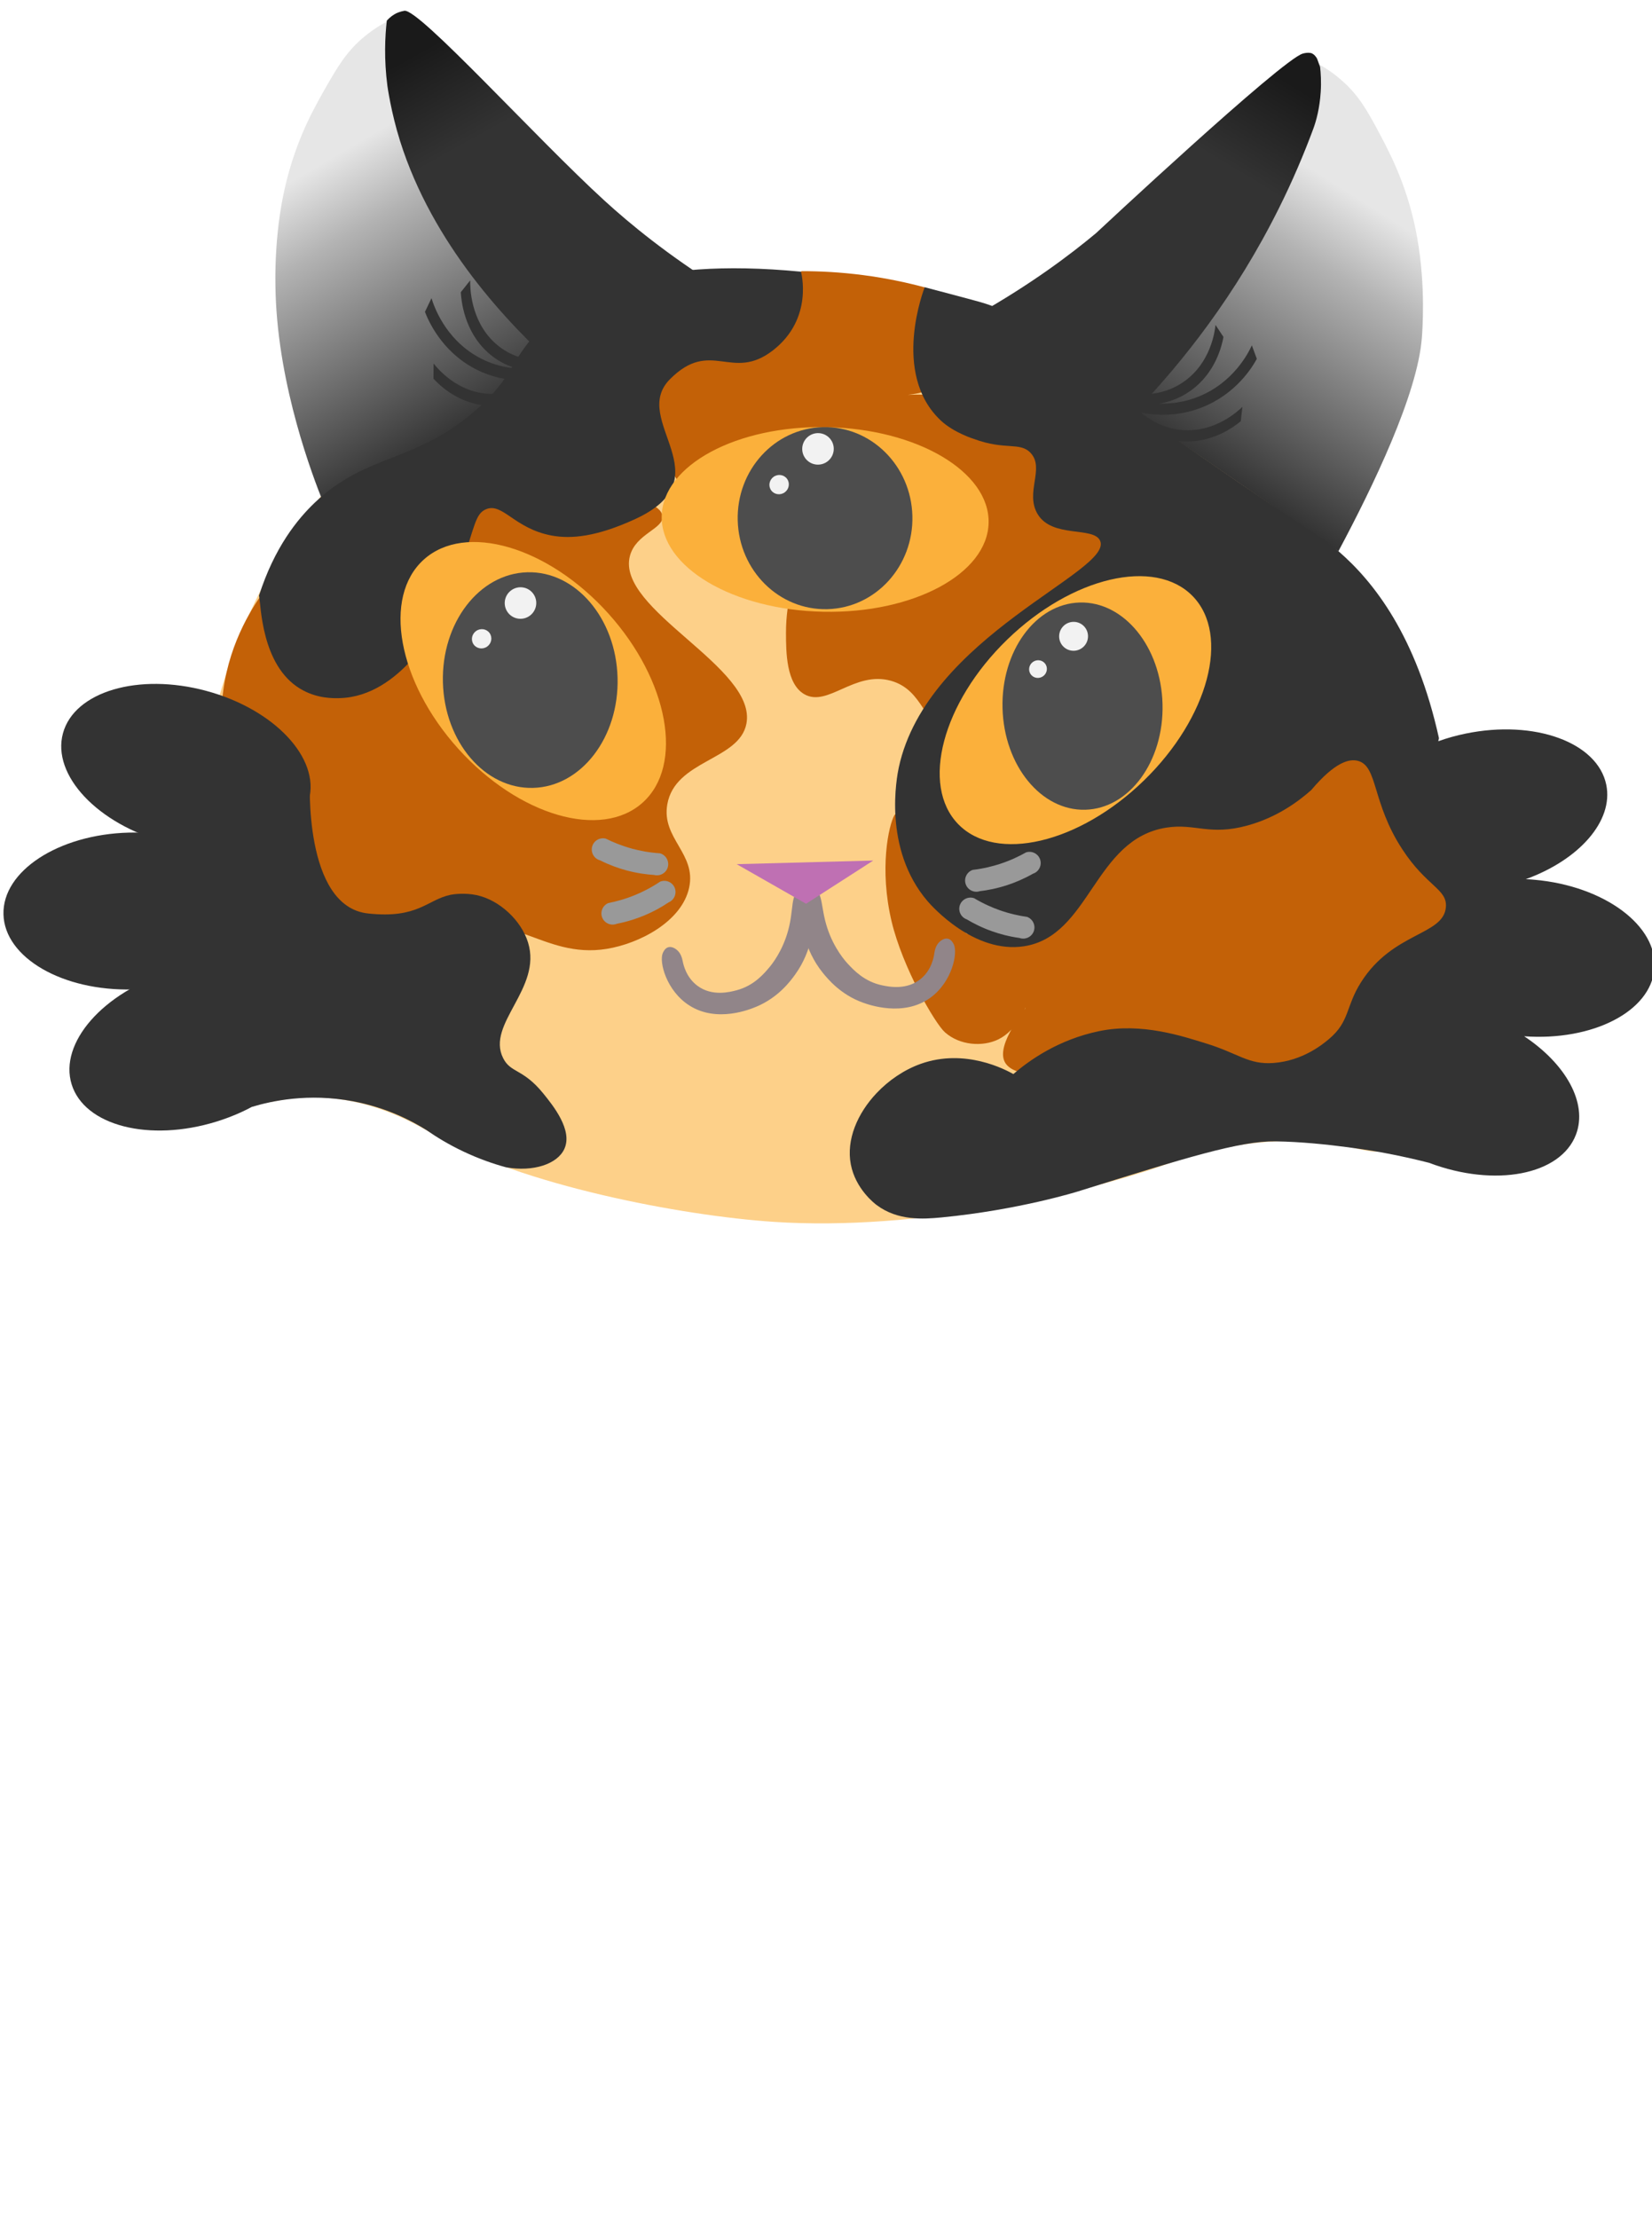 <?xml version="1.0" encoding="UTF-8"?><svg id="Win" xmlns="http://www.w3.org/2000/svg" width="590" height="791.8" xmlns:xlink="http://www.w3.org/1999/xlink" viewBox="0 0 590 791.8"><defs><style>.cls-1{fill:url(#linear-gradient-2);}.cls-2{fill:#bf70b3;}.cls-3{fill:#4d4d4d;}.cls-4{fill:#333;}.cls-5{fill:#918589;}.cls-6{fill:#999;}.cls-7{fill:url(#linear-gradient-3);}.cls-8{fill:url(#linear-gradient);}.cls-9{fill:#fbb03b;}.cls-10{fill:#c36107;}.cls-11{fill:url(#linear-gradient-4);}.cls-12{fill:#f2f2f2;}.cls-13{fill:#fdd089;}</style><linearGradient id="linear-gradient" x1="1706.26" y1="5322.05" x2="1849.45" y2="5322.05" gradientTransform="translate(4010.93 4453.23) rotate(-57.66) scale(1 -1)" gradientUnits="userSpaceOnUse"><stop offset="0" stop-color="#333"/><stop offset=".58" stop-color="#b3b3b3"/><stop offset=".77" stop-color="#e6e6e6"/></linearGradient><linearGradient id="linear-gradient-2" x1="-12866.78" y1="5458.98" x2="-12730.01" y2="5458.98" gradientTransform="translate(-2179.77 14007.41) rotate(123.46) scale(1.04 1.01) skewX(2.21)" gradientUnits="userSpaceOnUse"><stop offset=".32" stop-color="#1a1a1a"/><stop offset=".58" stop-color="#333"/></linearGradient><linearGradient id="linear-gradient-3" x1="591.4" y1="7124.72" x2="731.76" y2="7124.72" gradientTransform="translate(-5682.47 4253.38) rotate(-120.28)" xlink:href="#linear-gradient"/><linearGradient id="linear-gradient-4" x1="-11822.67" y1="7222.79" x2="-11685.44" y2="7222.79" gradientTransform="translate(160.4 14024.15) rotate(58.6) scale(1.04 -1.01) skewX(2.21)" xlink:href="#linear-gradient-2"/></defs><path class="cls-13" d="M72.31,274.77c3.87-20.69,13.8-71.22,57.72-114.83,57.92-57.51,131.31-60.86,151.44-61.02,66.27-.53,112.8,29.12,133.17,42.5,19.35,12.7,75.76,51.26,98.3,123.45,19.37,62.05,9.86,136.68-16.16,145.48-8.62,2.92-13.77-3.19-36.09-3.05-22.26,.14-38.39,6.34-46.77,9.24-27.09,9.36-85.64,23.07-137.53,19.64-33.18-2.19-90.2-13.15-120.86-30.82-5.81-3.35-21-12.89-41.99-13.65-13.98-.51-17.09,3.37-23.36,1.37-22.25-7.07-26.92-69.92-17.86-118.3Z"/><path class="cls-10" d="M230.22,132.3c4.89,35.69,15.23,47.21,24.63,50.44,14.68,5.03,30.71-7.26,35.69-1.01,4.9,6.13-9.9,19.12-9.83,44.28,.02,6.68,.05,18.13,6.58,21.83,8.33,4.73,17.88-8.44,30.88-4.82,11.98,3.34,11.83,16.76,20.47,17.47,9.79,.81,12.52-16.23,34.04-36.91,14.87-14.29,20.78-13.09,23.44-21.63,5.49-17.61-13.9-41.24-31.36-51.19,0,0-6-10.74-40.69-9.83h0s12.2-.58,16.5-8.78c2.19-4.18,1.36-8.47,.85-11.33-.23-1.26-2.25-11.65-10.94-18.18-6.41-1.73-13.82-3.33-22.12-4.42-8.11-1.06-15.53-1.43-22.05-1.42-18.69,11.83-37.39,23.66-56.08,35.49Z"/><g><path class="cls-8" d="M469.39,22.09c-8.02,20.84-16.04,41.67-24.06,62.51-22.17,14.66-44.34,29.33-66.51,43.99,33.06,22.73,66.13,45.45,99.19,68.18,12.33-23.07,28.27-56.06,29.8-76.24,.05-.63,.09-1.32,.09-1.32,.38-5.71,1.15-23.12-3.09-40.77-3.58-14.89-8.81-24.61-13.59-33.49-4.26-7.91-7.51-12.58-13.34-17.36-3.24-2.65-6.29-4.4-8.49-5.51Z"/><path class="cls-1" d="M348.92,112.36c18.92,11.44,37.83,22.87,56.75,34.31,16.78-17.49,35.65-41.33,51.11-72.38,4.88-9.79,8.91-19.29,12.26-28.33,1.11-3.01,2.27-7.42,2.64-13.1,.24-3.7,.03-6.8-.22-8.97-.36-.99-.72-1.98-1.08-2.97-.39-.69-1.02-1.55-2.05-1.95,0,0-1.25-.36-3.05,.16-7.56,2.17-73.85,64.11-73.85,64.11-9.07,7.56-23.01,18.13-42.5,29.12Z"/></g><g><path class="cls-4" d="M448.86,128.12c-1.48,2.71-7.3,12.56-19.83,17.41-13.35,5.17-24.99,1.06-27.71,.01-.59-1.61-1.18-3.23-1.77-4.84,2.04,.96,14.47,6.56,28.55,.86,12.7-5.15,17.91-15.92,18.99-18.29,.59,1.61,1.18,3.23,1.77,4.84Z"/><path class="cls-4" d="M436.95,120.3c-.51,2.78-2.71,12.92-11.99,19.36-9.89,6.86-20.9,4.71-23.5,4.13-.95-1.43-1.9-2.87-2.84-4.3,2,.6,14.09,4.04,24.45-3.43,9.35-6.74,10.78-17.67,11.04-20.06,.95,1.43,1.9,2.87,2.85,4.3Z"/><path class="cls-4" d="M443.14,150.36c-2.17,1.8-10.37,8.17-21.62,7.15-11.99-1.08-19.05-9.8-20.67-11.91,.19-1.71,.38-3.41,.58-5.12,1.14,1.74,8.22,12.14,20.95,13.06,11.5,.83,19.6-6.63,21.34-8.3-.19,1.71-.38,3.41-.58,5.12Z"/></g><ellipse class="cls-4" cx="46.75" cy="325.21" rx="45.5" ry="28" transform="translate(-8.58 1.35) rotate(-1.51)"/><ellipse class="cls-4" cx="69.04" cy="373.64" rx="45.5" ry="28" transform="translate(-107.39 37.12) rotate(-17.2)"/><g><path class="cls-7" d="M140.18,6.71c7.31,21.45,14.61,42.9,21.92,64.36,21.66,15.73,43.32,31.47,64.98,47.2-37.22,20.36-74.44,40.72-111.65,61.07-3.79-9.42-15.91-41.07-16.99-74.23-.18-5.46-.62-24.09,4.42-42.58,4.08-14.97,9.64-24.63,14.72-33.45,4.54-7.88,7.93-12.48,13.93-17.1,3.32-2.56,6.43-4.22,8.68-5.26Z"/><path class="cls-11" d="M257.52,102.95c-19.41,9.55-38.82,19.1-58.23,28.65-18.19-16.3-44.8-44.47-56.4-81.23-3.22-10.19-4.53-19.68-4.53-19.68-1.25-9.64-.86-17.65-.21-23.34,1.19-1.3,2.39-2.12,3.47-2.65,0,0,1.29-.59,2.78-.85,5.19-.92,47.37,45.8,71.63,67.9,8.81,8.03,22.38,19.28,41.48,31.19Z"/></g><g><path class="cls-4" d="M151.77,111.33c1.16,2.99,5.77,13.88,17.67,20.22,12.68,6.75,24.76,3.6,27.59,2.78,.78-1.63,1.56-3.26,2.34-4.89-2.15,.8-15.19,5.43-28.53-1.95-12.04-6.66-15.94-18.46-16.73-21.05-.78,1.63-1.56,3.26-2.34,4.89Z"/><path class="cls-4" d="M164.57,104.33c.18,2.96,1.16,13.81,9.63,21.47,9.03,8.17,20.25,7.02,22.91,6.67,1.12-1.41,2.23-2.81,3.35-4.22-2.06,.43-14.51,2.82-23.94-6.04-8.51-7.99-8.63-19.58-8.6-22.11-1.12,1.41-2.23,2.81-3.35,4.22Z"/><path class="cls-4" d="M154.82,135.2c1.95,2.1,9.36,9.59,20.68,9.65,12.07,.06,20.14-8.36,22.01-10.41,.01-1.81,.03-3.61,.04-5.42-1.35,1.71-9.63,11.89-22.43,11.58-11.55-.28-18.73-8.9-20.26-10.83-.01,1.81-.03,3.61-.04,5.42Z"/></g><path class="cls-10" d="M92.94,212.97c-4.55,6.59-13.18,21.08-13.79,40.75-1.15,37.54,27.94,61.11,33.98,65.74,20.76,15.91,32.19-1.14,74.4,14.04,8.88,3.19,17.53,7.11,29.15,5.23,11.71-1.9,26.79-9.75,29.43-21.79,2.69-12.24-9.92-17.6-7.79-29.8,2.78-15.88,25.69-15.68,28.25-28.76,3.95-20.18-46.66-40.65-41.6-59.92,2.11-8.04,12.3-9.69,11.63-14.31-1.08-7.38-28-9.86-57.3-10.49-28.79,13.1-57.57,26.21-86.36,39.31Z"/><path class="cls-4" d="M92.5,212.58c.72,3.44,.79,24.8,14.61,33.23,6.01,3.66,12.03,3.46,14.16,3.41,22.11-.54,35.44-27.29,36.25-28.97,1.96-4.46,4.7-11.04,7.5-19.2,4.55-13.27,4.78-17.63,8.49-19.23,5.98-2.58,10.12,6.89,23.57,9.37,6.94,1.28,15.97,.41,29.54-5.78,32.62-14.87-1.98-35.35,12.66-50.05,14.64-14.7,22.06,1.11,36.76-10.28,14.7-11.39,10.02-28.09,10.02-28.09-56.08-5.43-81.68,8.21-94.64,22.15-8.96,9.63-8.24,15.48-20.86,26.74-21.84,19.48-39.43,15.75-58.13,33.55-6.14,5.85-14.38,15.89-19.92,33.16Z"/><path class="cls-4" d="M110.32,285.55c-4.04,14.93-26.97,21.71-51.23,15.15-24.26-6.56-40.65-23.98-36.61-38.91,4.04-14.93,26.97-21.71,51.23-15.15,24.26,6.56,40.65,23.98,36.61,38.91Z"/><path class="cls-4" d="M180.72,416.7c9.67,1.73,18.33-1.11,20.83-6.55,3.09-6.71-4.03-15.5-7.53-19.81-7.28-8.97-11.62-7.19-14.34-12.63-6.12-12.22,13.99-24.8,8.91-41.25-2.43-7.87-10.17-15.15-18.34-16.91-4.17-.9-8.25-.35-9.3-.13-8.45,1.75-11.57,8.62-29.52,6.67-23.2-2.52-20.73-48.05-20.73-48.05l-51.61,22.66c10.34,31.46,20.68,62.92,31.03,94.39,6.8-2.04,19.94-4.96,35.96-1.95,11.88,2.23,20.81,6.88,26.28,10.31,3.57,2.49,7.97,5.18,13.21,7.65,5.58,2.64,10.75,4.4,15.15,5.6Z"/><ellipse class="cls-9" cx="190.45" cy="243.13" rx="36.07" ry="58.39" transform="translate(-113.82 190.15) rotate(-42.05)"/><ellipse class="cls-3" cx="189.39" cy="242.76" rx="31.2" ry="38.5" transform="translate(-6.35 5.09) rotate(-1.51)"/><ellipse class="cls-12" cx="185.89" cy="215.28" rx="5.64" ry="5.62" transform="translate(-90.75 149.16) rotate(-35.75)"/><ellipse class="cls-12" cx="172.01" cy="228.04" rx="3.5" ry="3.41" transform="translate(-100.82 143.46) rotate(-35.75)"/><ellipse class="cls-9" cx="294.69" cy="185.43" rx="32.96" ry="58.39" transform="translate(103.34 476.31) rotate(-88.84)"/><ellipse class="cls-3" cx="294.67" cy="184.95" rx="31.2" ry="32.5" transform="translate(-4.78 7.85) rotate(-1.51)"/><ellipse class="cls-12" cx="292.14" cy="160.25" rx="5.64" ry="5.62" transform="translate(-38.58 200.87) rotate(-35.75)"/><ellipse class="cls-12" cx="278.26" cy="173.01" rx="3.5" ry="3.41" transform="translate(-48.65 195.16) rotate(-35.75)"/><path class="cls-6" d="M238.79,322.13c-2.29,1.54-5.25,3.25-8.86,4.74-2.55,1.05-5.79,2.15-9.62,2.89-2.03,.84-4.39-.14-5.22-2.17-.84-2.03,.14-4.38,2.17-5.22,2.7-.53,6.01-1.4,9.62-2.89,2.55-1.05,5.61-2.56,8.86-4.74,2.03-.84,4.39,.14,5.22,2.17s-.14,4.38-2.17,5.22Z"/><path class="cls-6" d="M233.6,312.34c-2.75-.18-6.14-.62-9.91-1.64-2.66-.72-5.89-1.83-9.39-3.58-2.12-.57-3.39-2.79-2.82-4.91,.57-2.12,2.78-3.39,4.91-2.82,2.47,1.23,5.62,2.55,9.39,3.58,2.66,.72,6.01,1.39,9.91,1.64,2.12,.57,3.39,2.79,2.82,4.91-.57,2.12-2.78,3.39-4.91,2.82Z"/><path class="cls-5" d="M289.62,335.8c-1.02,3.35-2.34,7.53-5.68,12.15-1.71,2.37-5.98,8.11-13.7,11.37-2.12,.9-14.08,5.94-24.02-.37-8.26-5.24-10.9-15.64-9.5-18.76,.21-.46,.77-1.71,1.95-2.05,1.4-.41,2.79,.73,3.03,.92,1.55,1.26,1.92,3.16,2.1,3.95,.27,1.45,1.29,5.9,5.24,8.86,5.27,3.96,11.71,2.25,14.05,1.63,6.24-1.66,9.82-5.97,11.78-8.31,.75-.9,4.63-5.64,6.65-13.18,2.05-7.61,.69-12.41,4.16-14.63,1.09-.7,3.03-1.38,4.44-.6,3.71,2.06,1.12,13.72-.5,19.02Z"/><path class="cls-10" d="M491.47,378.05c27.08,4.82,50.14-2.72,50.14-2.72l-5.56-3.55-15.76-10.06c8.43-41.43-13.83-79.82-46.29-89.83-1.64-.51-5.58-1.64-10.85-2.22-27.12-2.97-48.45,12.86-56.46,19.55-17.71,8.39-31.72,13.8-41.09,18.99-7.59,4.21-9.96,6.56-9.77,7.88,.19,1.26,1.05,2.46,2.74,3.58,3.58,2.38,4.22,4.89,4.2,5.46-.14,2.89-8.53,2.76-17.19,8.17-2.47,1.54-23.24-47.29-26.13-42.32-2.06,3.54-5.51,19.14-1,38.04,3.91,16.36,15.43,36.31,19.05,39.51,5.31,4.7,13.5,5.23,19.07,2.5,6.79-3.33,9.46-11.39,9.71-11.26,.34,.19-10.6,12.76-7.5,19.2,5.92,12.29,60.78-2.18,85.71,3.38,1.12,.25,8.11,1.65,17.72,3.6,3.54,.72,7.96,1.49,14.08,2.3,29.76,3.95,34.73-1.5,38.88-2.83,9.75-3.13,7.79-20.04,7.79-20.04,4.26-5.57,13.35-19.06,14.52-38.15,.48-7.87,2.02-33.11-17.29-48.56-21.07-16.87-48.49-7.3-50.19-6.68"/><path class="cls-4" d="M590.84,345.94c-1.33,15.15-22.02,25.73-46.49,23.99,14.83,9.83,22.77,23.82,18.5,35.08-5.48,14.47-28.97,18.98-52.47,10.09-4.09-1.05-9.81-2.4-16.69-3.67,0,0-20.29-3.73-38.12-3.99-12.63-.19-32.11,5.83-70.55,17.87,0,0-21.12,6.62-48.77,9.29-6.54,.63-15.57,1.23-23.12-4.39-.78-.58-7.6-5.8-9.27-14.57-1.68-8.79,2.37-18.18,9.18-25.39,4.38-4.64,9.89-8.37,15.76-10.47,15.9-5.68,30.38,2.1,33.11,3.64,5.81-5,16.11-12.3,30.61-15.32,15.32-3.2,30.31,1.98,37.99,4.32,11.84,3.6,15.29,7.71,24.33,7.04,10.41-.77,17.59-6.68,19.78-8.53,7.53-6.35,5.88-11.49,11.47-20.31,11.41-18.01,29.49-16.66,30.3-26.81,.52-6.47-6.82-7.26-15.55-20.6-10.95-16.73-8.7-29.68-15.84-31.59-3.05-.82-8.15,.29-16.73,10.45-4.66,4.12-12.24,9.72-22.67,12.6-13.67,3.78-18.72-.83-28.99,.77-25.96,4.04-27.19,38.72-50.9,42.36-17.72,2.72-32.83-14.22-34.44-16.1-16.1-18.78-10.94-44.61-10.27-47.75,10.17-47.1,76.81-69.97,71.89-80.93-2.33-5.17-17.02-.83-22.26-9.42-4.71-7.72,2.64-16.43-2.58-21.94-3.8-4.02-9.02-.8-20.23-4.97,0,0-7.09-2.18-11.74-6.5-18.09-16.84-5.83-47.65-5.83-47.65,0,0,16.17,4.24,19.97,5.33,17.29,4.97,24.43,15.43,51.37,35.9,2.87,2.18,11.08,7.88,27.52,19.28,39.9,27.68,42.18,27.91,48.91,33.72,12.59,10.89,27.82,30.19,35.9,66.76-.06,.27-.14,.63-.25,1.07,3.1-1.11,6.38-2.03,9.79-2.73,24.62-5.06,47.1,3.13,50.21,18.27,2.65,12.95-9.71,26.81-28.73,33.7,1.01,.04,2.03,.12,3.06,.21,25.03,2.21,44.22,16.49,42.86,31.89Z"/><ellipse class="cls-9" cx="384.08" cy="253.49" rx="58.39" ry="35.05" transform="translate(-68.03 339.31) rotate(-44.17)"/><ellipse class="cls-3" cx="386.63" cy="252.05" rx="28.58" ry="37" transform="translate(-6.52 10.3) rotate(-1.51)"/><ellipse class="cls-12" cx="383.42" cy="227.17" rx="5.17" ry="5.15" transform="translate(-30.16 393.19) rotate(-52.52)"/><ellipse class="cls-12" cx="370.72" cy="238.88" rx="3.2" ry="3.13" transform="translate(-68.43 279.46) rotate(-38.08)"/><path class="cls-6" d="M345.26,328.19c2.37,1.41,5.41,2.97,9.1,4.27,2.6,.92,5.89,1.84,9.76,2.38,2.07,.73,4.37-.37,5.1-2.44,.73-2.08-.37-4.37-2.44-5.1-2.73-.38-6.08-1.08-9.76-2.38-2.6-.92-5.74-2.26-9.1-4.27-2.07-.73-4.37,.37-5.1,2.44-.73,2.08,.37,4.37,2.44,5.1Z"/><path class="cls-6" d="M349.93,318.13c2.74-.32,6.1-.95,9.81-2.17,2.62-.86,5.79-2.14,9.19-4.07,2.09-.68,3.24-2.96,2.55-5.05s-2.96-3.24-5.05-2.55c-2.4,1.36-5.47,2.85-9.19,4.07-2.62,.86-5.93,1.71-9.81,2.17-2.09,.68-3.24,2.96-2.55,5.05s2.96,3.24,5.05,2.55Z"/><path class="cls-5" d="M287.55,335.44c1.2,3.29,2.73,7.4,6.31,11.84,1.84,2.27,6.4,7.78,14.29,10.63,2.17,.78,14.38,5.18,23.97-1.63,7.97-5.67,10.06-16.2,8.49-19.23-.23-.44-.86-1.67-2.05-1.95-1.42-.33-2.74,.87-2.97,1.08-1.48,1.34-1.75,3.26-1.89,4.05-.19,1.46-.98,5.96-4.76,9.13-5.05,4.24-11.58,2.87-13.94,2.37-6.32-1.33-10.12-5.44-12.21-7.68-.8-.86-4.92-5.39-7.34-12.81-2.45-7.5-1.34-12.36-4.93-14.39-1.13-.64-3.1-1.22-4.46-.36-3.6,2.25-.39,13.76,1.5,18.97Z"/><polygon class="cls-2" points="287.88 322.62 263.1 308.49 311.87 307.2 287.88 322.62"/></svg>